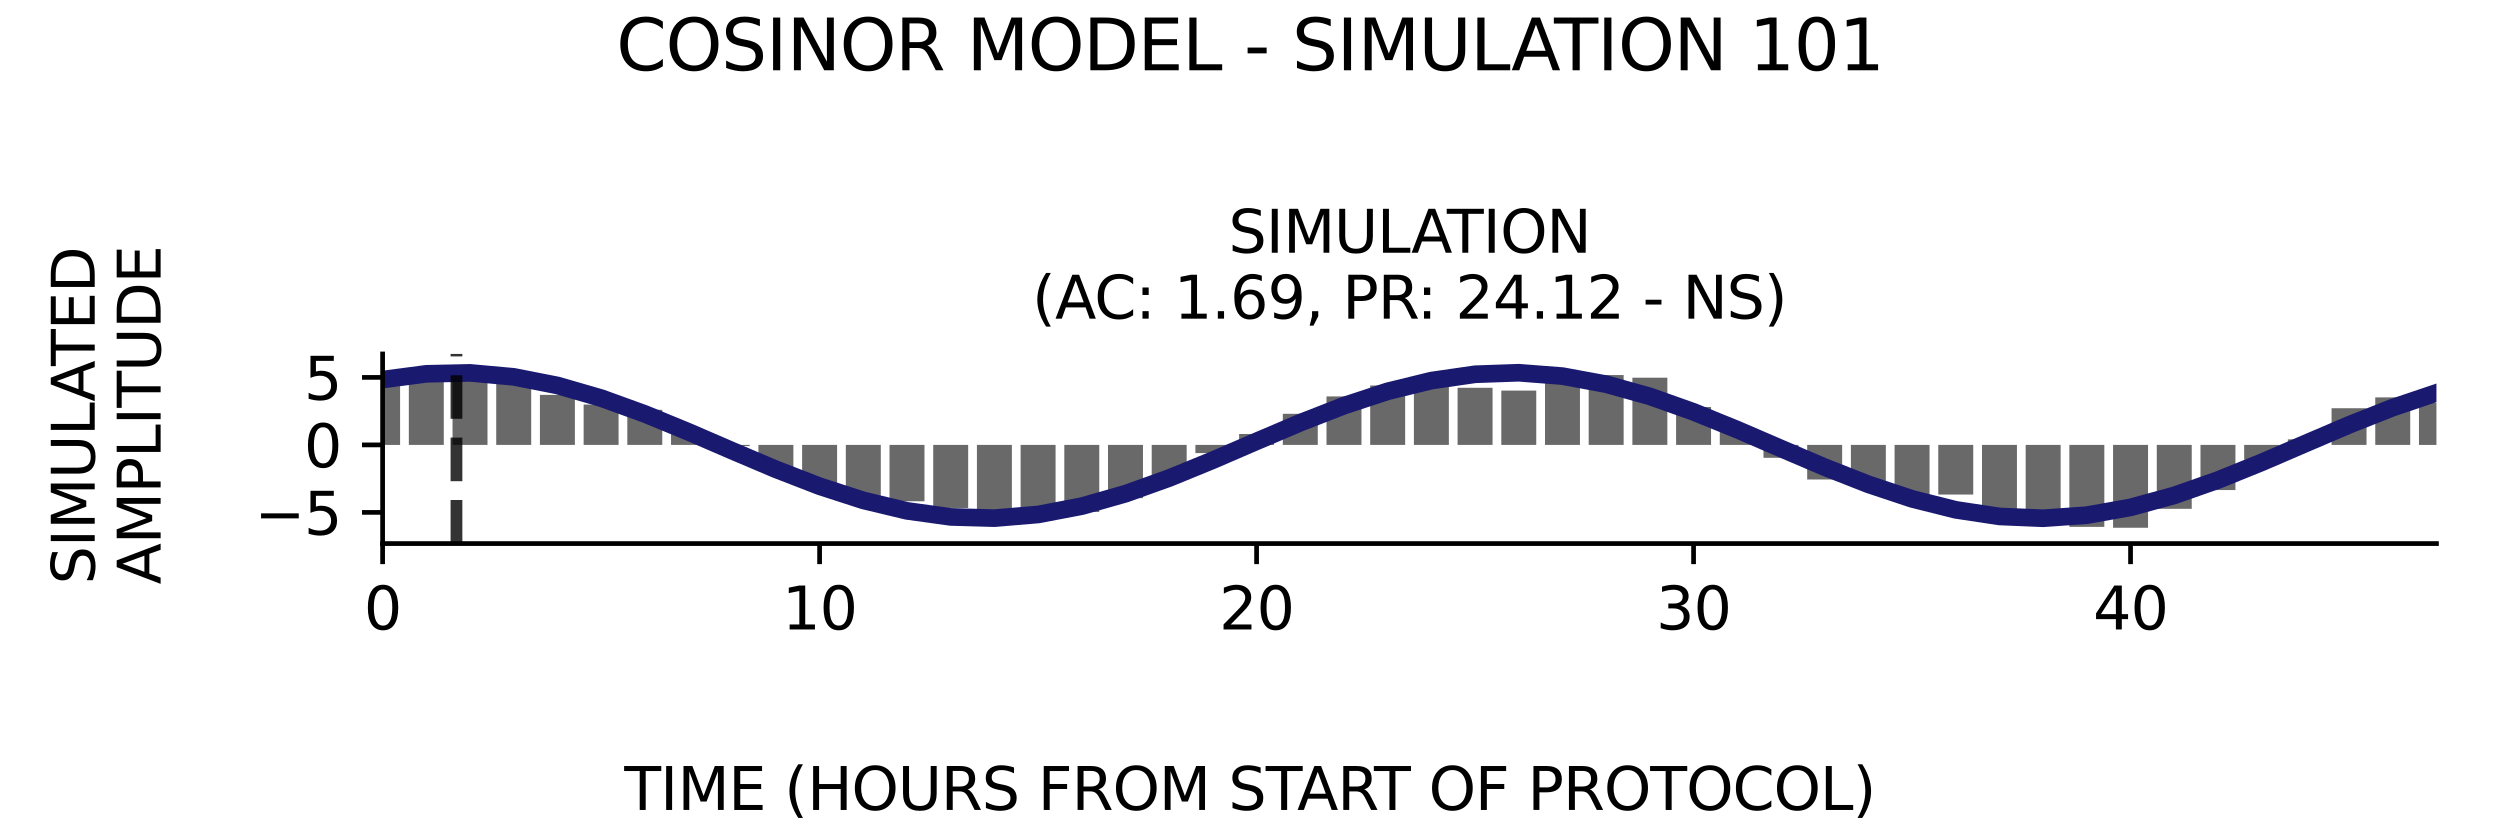 <?xml version="1.0" encoding="utf-8" standalone="no"?>
<!DOCTYPE svg PUBLIC "-//W3C//DTD SVG 1.1//EN"
  "http://www.w3.org/Graphics/SVG/1.1/DTD/svg11.dtd">
<svg xmlns:xlink="http://www.w3.org/1999/xlink" width="424.8pt" height="141.12pt" viewBox="0 0 424.8 141.12" xmlns="http://www.w3.org/2000/svg" version="1.1">
 <defs>
  <style type="text/css">*{stroke-linejoin: round; stroke-linecap: butt}</style>
 </defs>
 <g id="figure_1">
  <g id="patch_1">
   <path d="M 0 141.12 
L 424.8 141.12 
L 424.8 0 
L 0 0 
z
" style="fill: #ffffff"/>
  </g>
  <g id="axes_1">
   <g id="patch_2">
    <path d="M 65.014 92.36 
L 414 92.36 
L 414 60.144 
L 65.014 60.144 
z
" style="fill: #ffffff"/>
   </g>
   <g id="patch_3">
    <path d="M 62.044 75.598 
L 67.984 75.598 
L 67.984 65.599 
L 62.044 65.599 
z
" clip-path="url(#p33c1aeae6d)" style="fill: #696969"/>
   </g>
   <g id="patch_4">
    <path d="M 69.469 75.598 
L 75.409 75.598 
L 75.409 63.257 
L 69.469 63.257 
z
" clip-path="url(#p33c1aeae6d)" style="fill: #696969"/>
   </g>
   <g id="patch_5">
    <path d="M 76.894 75.598 
L 82.835 75.598 
L 82.835 62.829 
L 76.894 62.829 
z
" clip-path="url(#p33c1aeae6d)" style="fill: #696969"/>
   </g>
   <g id="patch_6">
    <path d="M 84.32 75.598 
L 90.26 75.598 
L 90.26 65.156 
L 84.32 65.156 
z
" clip-path="url(#p33c1aeae6d)" style="fill: #696969"/>
   </g>
   <g id="patch_7">
    <path d="M 91.745 75.598 
L 97.685 75.598 
L 97.685 67.097 
L 91.745 67.097 
z
" clip-path="url(#p33c1aeae6d)" style="fill: #696969"/>
   </g>
   <g id="patch_8">
    <path d="M 99.17 75.598 
L 105.11 75.598 
L 105.11 68.74 
L 99.17 68.74 
z
" clip-path="url(#p33c1aeae6d)" style="fill: #696969"/>
   </g>
   <g id="patch_9">
    <path d="M 106.595 75.598 
L 112.535 75.598 
L 112.535 69.635 
L 106.595 69.635 
z
" clip-path="url(#p33c1aeae6d)" style="fill: #696969"/>
   </g>
   <g id="patch_10">
    <path d="M 114.021 75.598 
L 119.961 75.598 
L 119.961 73.163 
L 114.021 73.163 
z
" clip-path="url(#p33c1aeae6d)" style="fill: #696969"/>
   </g>
   <g id="patch_11">
    <path d="M 121.446 75.598 
L 127.386 75.598 
L 127.386 75.799 
L 121.446 75.799 
z
" clip-path="url(#p33c1aeae6d)" style="fill: #696969"/>
   </g>
   <g id="patch_12">
    <path d="M 128.871 75.598 
L 134.811 75.598 
L 134.811 79.64 
L 128.871 79.64 
z
" clip-path="url(#p33c1aeae6d)" style="fill: #696969"/>
   </g>
   <g id="patch_13">
    <path d="M 136.296 75.598 
L 142.236 75.598 
L 142.236 82.483 
L 136.296 82.483 
z
" clip-path="url(#p33c1aeae6d)" style="fill: #696969"/>
   </g>
   <g id="patch_14">
    <path d="M 143.721 75.598 
L 149.662 75.598 
L 149.662 84.256 
L 143.721 84.256 
z
" clip-path="url(#p33c1aeae6d)" style="fill: #696969"/>
   </g>
   <g id="patch_15">
    <path d="M 151.147 75.598 
L 157.087 75.598 
L 157.087 85.175 
L 151.147 85.175 
z
" clip-path="url(#p33c1aeae6d)" style="fill: #696969"/>
   </g>
   <g id="patch_16">
    <path d="M 158.572 75.598 
L 164.512 75.598 
L 164.512 86.314 
L 158.572 86.314 
z
" clip-path="url(#p33c1aeae6d)" style="fill: #696969"/>
   </g>
   <g id="patch_17">
    <path d="M 165.997 75.598 
L 171.937 75.598 
L 171.937 87.258 
L 165.997 87.258 
z
" clip-path="url(#p33c1aeae6d)" style="fill: #696969"/>
   </g>
   <g id="patch_18">
    <path d="M 173.422 75.598 
L 179.363 75.598 
L 179.363 88.234 
L 173.422 88.234 
z
" clip-path="url(#p33c1aeae6d)" style="fill: #696969"/>
   </g>
   <g id="patch_19">
    <path d="M 180.848 75.598 
L 186.788 75.598 
L 186.788 86.992 
L 180.848 86.992 
z
" clip-path="url(#p33c1aeae6d)" style="fill: #696969"/>
   </g>
   <g id="patch_20">
    <path d="M 188.273 75.598 
L 194.213 75.598 
L 194.213 84.647 
L 188.273 84.647 
z
" clip-path="url(#p33c1aeae6d)" style="fill: #696969"/>
   </g>
   <g id="patch_21">
    <path d="M 195.698 75.598 
L 201.638 75.598 
L 201.638 81.142 
L 195.698 81.142 
z
" clip-path="url(#p33c1aeae6d)" style="fill: #696969"/>
   </g>
   <g id="patch_22">
    <path d="M 203.123 75.598 
L 209.064 75.598 
L 209.064 76.986 
L 203.123 76.986 
z
" clip-path="url(#p33c1aeae6d)" style="fill: #696969"/>
   </g>
   <g id="patch_23">
    <path d="M 210.549 75.598 
L 216.489 75.598 
L 216.489 73.742 
L 210.549 73.742 
z
" clip-path="url(#p33c1aeae6d)" style="fill: #696969"/>
   </g>
   <g id="patch_24">
    <path d="M 217.974 75.598 
L 223.914 75.598 
L 223.914 70.313 
L 217.974 70.313 
z
" clip-path="url(#p33c1aeae6d)" style="fill: #696969"/>
   </g>
   <g id="patch_25">
    <path d="M 225.399 75.598 
L 231.339 75.598 
L 231.339 67.361 
L 225.399 67.361 
z
" clip-path="url(#p33c1aeae6d)" style="fill: #696969"/>
   </g>
   <g id="patch_26">
    <path d="M 232.824 75.598 
L 238.764 75.598 
L 238.764 65.503 
L 232.824 65.503 
z
" clip-path="url(#p33c1aeae6d)" style="fill: #696969"/>
   </g>
   <g id="patch_27">
    <path d="M 240.25 75.598 
L 246.19 75.598 
L 246.19 64.197 
L 240.25 64.197 
z
" clip-path="url(#p33c1aeae6d)" style="fill: #696969"/>
   </g>
   <g id="patch_28">
    <path d="M 247.675 75.598 
L 253.615 75.598 
L 253.615 65.893 
L 247.675 65.893 
z
" clip-path="url(#p33c1aeae6d)" style="fill: #696969"/>
   </g>
   <g id="patch_29">
    <path d="M 255.1 75.598 
L 261.04 75.598 
L 261.04 66.368 
L 255.1 66.368 
z
" clip-path="url(#p33c1aeae6d)" style="fill: #696969"/>
   </g>
   <g id="patch_30">
    <path d="M 262.525 75.598 
L 268.465 75.598 
L 268.465 64.937 
L 262.525 64.937 
z
" clip-path="url(#p33c1aeae6d)" style="fill: #696969"/>
   </g>
   <g id="patch_31">
    <path d="M 269.95 75.598 
L 275.891 75.598 
L 275.891 63.73 
L 269.95 63.73 
z
" clip-path="url(#p33c1aeae6d)" style="fill: #696969"/>
   </g>
   <g id="patch_32">
    <path d="M 277.376 75.598 
L 283.316 75.598 
L 283.316 64.179 
L 277.376 64.179 
z
" clip-path="url(#p33c1aeae6d)" style="fill: #696969"/>
   </g>
   <g id="patch_33">
    <path d="M 284.801 75.598 
L 290.741 75.598 
L 290.741 69.161 
L 284.801 69.161 
z
" clip-path="url(#p33c1aeae6d)" style="fill: #696969"/>
   </g>
   <g id="patch_34">
    <path d="M 292.226 75.598 
L 298.166 75.598 
L 298.166 73.375 
L 292.226 73.375 
z
" clip-path="url(#p33c1aeae6d)" style="fill: #696969"/>
   </g>
   <g id="patch_35">
    <path d="M 299.651 75.598 
L 305.592 75.598 
L 305.592 77.79 
L 299.651 77.79 
z
" clip-path="url(#p33c1aeae6d)" style="fill: #696969"/>
   </g>
   <g id="patch_36">
    <path d="M 307.077 75.598 
L 313.017 75.598 
L 313.017 81.478 
L 307.077 81.478 
z
" clip-path="url(#p33c1aeae6d)" style="fill: #696969"/>
   </g>
   <g id="patch_37">
    <path d="M 314.502 75.598 
L 320.442 75.598 
L 320.442 82.368 
L 314.502 82.368 
z
" clip-path="url(#p33c1aeae6d)" style="fill: #696969"/>
   </g>
   <g id="patch_38">
    <path d="M 321.927 75.598 
L 327.867 75.598 
L 327.867 84.247 
L 321.927 84.247 
z
" clip-path="url(#p33c1aeae6d)" style="fill: #696969"/>
   </g>
   <g id="patch_39">
    <path d="M 329.352 75.598 
L 335.293 75.598 
L 335.293 84.032 
L 329.352 84.032 
z
" clip-path="url(#p33c1aeae6d)" style="fill: #696969"/>
   </g>
   <g id="patch_40">
    <path d="M 336.778 75.598 
L 342.718 75.598 
L 342.718 87.592 
L 336.778 87.592 
z
" clip-path="url(#p33c1aeae6d)" style="fill: #696969"/>
   </g>
   <g id="patch_41">
    <path d="M 344.203 75.598 
L 350.143 75.598 
L 350.143 88.122 
L 344.203 88.122 
z
" clip-path="url(#p33c1aeae6d)" style="fill: #696969"/>
   </g>
   <g id="patch_42">
    <path d="M 351.628 75.598 
L 357.568 75.598 
L 357.568 89.525 
L 351.628 89.525 
z
" clip-path="url(#p33c1aeae6d)" style="fill: #696969"/>
   </g>
   <g id="patch_43">
    <path d="M 359.053 75.598 
L 364.993 75.598 
L 364.993 89.675 
L 359.053 89.675 
z
" clip-path="url(#p33c1aeae6d)" style="fill: #696969"/>
   </g>
   <g id="patch_44">
    <path d="M 366.479 75.598 
L 372.419 75.598 
L 372.419 86.457 
L 366.479 86.457 
z
" clip-path="url(#p33c1aeae6d)" style="fill: #696969"/>
   </g>
   <g id="patch_45">
    <path d="M 373.904 75.598 
L 379.844 75.598 
L 379.844 83.27 
L 373.904 83.27 
z
" clip-path="url(#p33c1aeae6d)" style="fill: #696969"/>
   </g>
   <g id="patch_46">
    <path d="M 381.329 75.598 
L 387.269 75.598 
L 387.269 78.123 
L 381.329 78.123 
z
" clip-path="url(#p33c1aeae6d)" style="fill: #696969"/>
   </g>
   <g id="patch_47">
    <path d="M 388.754 75.598 
L 394.694 75.598 
L 394.694 74.66 
L 388.754 74.66 
z
" clip-path="url(#p33c1aeae6d)" style="fill: #696969"/>
   </g>
   <g id="patch_48">
    <path d="M 396.179 75.598 
L 402.12 75.598 
L 402.12 69.367 
L 396.179 69.367 
z
" clip-path="url(#p33c1aeae6d)" style="fill: #696969"/>
   </g>
   <g id="patch_49">
    <path d="M 403.605 75.598 
L 409.545 75.598 
L 409.545 67.525 
L 403.605 67.525 
z
" clip-path="url(#p33c1aeae6d)" style="fill: #696969"/>
   </g>
   <g id="patch_50">
    <path d="M 411.03 75.598 
L 416.97 75.598 
L 416.97 68.415 
L 411.03 68.415 
z
" clip-path="url(#p33c1aeae6d)" style="fill: #696969"/>
   </g>
   <g id="matplotlib.axis_1">
    <g id="xtick_1">
     <g id="line2d_1">
      <defs>
       <path id="mecdab9f9a2" d="M 0 0 
L 0 3.5 
" style="stroke: #000000; stroke-width: 0.8"/>
      </defs>
      <g>
       <use xlink:href="#mecdab9f9a2" x="65.014" y="92.36" style="stroke: #000000; stroke-width: 0.8"/>
      </g>
     </g>
     <g id="text_1">
      <!-- 0 -->
      <g transform="translate(61.833 106.958) scale(0.1 -0.1)">
       <defs>
        <path id="DejaVuSans-30" d="M 2034 4250 
Q 1547 4250 1301 3770 
Q 1056 3291 1056 2328 
Q 1056 1369 1301 889 
Q 1547 409 2034 409 
Q 2525 409 2770 889 
Q 3016 1369 3016 2328 
Q 3016 3291 2770 3770 
Q 2525 4250 2034 4250 
z
M 2034 4750 
Q 2819 4750 3233 4129 
Q 3647 3509 3647 2328 
Q 3647 1150 3233 529 
Q 2819 -91 2034 -91 
Q 1250 -91 836 529 
Q 422 1150 422 2328 
Q 422 3509 836 4129 
Q 1250 4750 2034 4750 
z
" transform="scale(0.016)"/>
       </defs>
       <use xlink:href="#DejaVuSans-30"/>
      </g>
     </g>
    </g>
    <g id="xtick_2">
     <g id="line2d_2">
      <g>
       <use xlink:href="#mecdab9f9a2" x="139.266" y="92.36" style="stroke: #000000; stroke-width: 0.8"/>
      </g>
     </g>
     <g id="text_2">
      <!-- 10 -->
      <g transform="translate(132.904 106.958) scale(0.1 -0.1)">
       <defs>
        <path id="DejaVuSans-31" d="M 794 531 
L 1825 531 
L 1825 4091 
L 703 3866 
L 703 4441 
L 1819 4666 
L 2450 4666 
L 2450 531 
L 3481 531 
L 3481 0 
L 794 0 
L 794 531 
z
" transform="scale(0.016)"/>
       </defs>
       <use xlink:href="#DejaVuSans-31"/>
       <use xlink:href="#DejaVuSans-30" x="63.623"/>
      </g>
     </g>
    </g>
    <g id="xtick_3">
     <g id="line2d_3">
      <g>
       <use xlink:href="#mecdab9f9a2" x="213.519" y="92.36" style="stroke: #000000; stroke-width: 0.8"/>
      </g>
     </g>
     <g id="text_3">
      <!-- 20 -->
      <g transform="translate(207.156 106.958) scale(0.1 -0.1)">
       <defs>
        <path id="DejaVuSans-32" d="M 1228 531 
L 3431 531 
L 3431 0 
L 469 0 
L 469 531 
Q 828 903 1448 1529 
Q 2069 2156 2228 2338 
Q 2531 2678 2651 2914 
Q 2772 3150 2772 3378 
Q 2772 3750 2511 3984 
Q 2250 4219 1831 4219 
Q 1534 4219 1204 4116 
Q 875 4013 500 3803 
L 500 4441 
Q 881 4594 1212 4672 
Q 1544 4750 1819 4750 
Q 2544 4750 2975 4387 
Q 3406 4025 3406 3419 
Q 3406 3131 3298 2873 
Q 3191 2616 2906 2266 
Q 2828 2175 2409 1742 
Q 1991 1309 1228 531 
z
" transform="scale(0.016)"/>
       </defs>
       <use xlink:href="#DejaVuSans-32"/>
       <use xlink:href="#DejaVuSans-30" x="63.623"/>
      </g>
     </g>
    </g>
    <g id="xtick_4">
     <g id="line2d_4">
      <g>
       <use xlink:href="#mecdab9f9a2" x="287.771" y="92.36" style="stroke: #000000; stroke-width: 0.8"/>
      </g>
     </g>
     <g id="text_4">
      <!-- 30 -->
      <g transform="translate(281.409 106.958) scale(0.1 -0.1)">
       <defs>
        <path id="DejaVuSans-33" d="M 2597 2516 
Q 3050 2419 3304 2112 
Q 3559 1806 3559 1356 
Q 3559 666 3084 287 
Q 2609 -91 1734 -91 
Q 1441 -91 1130 -33 
Q 819 25 488 141 
L 488 750 
Q 750 597 1062 519 
Q 1375 441 1716 441 
Q 2309 441 2620 675 
Q 2931 909 2931 1356 
Q 2931 1769 2642 2001 
Q 2353 2234 1838 2234 
L 1294 2234 
L 1294 2753 
L 1863 2753 
Q 2328 2753 2575 2939 
Q 2822 3125 2822 3475 
Q 2822 3834 2567 4026 
Q 2313 4219 1838 4219 
Q 1578 4219 1281 4162 
Q 984 4106 628 3988 
L 628 4550 
Q 988 4650 1302 4700 
Q 1616 4750 1894 4750 
Q 2613 4750 3031 4423 
Q 3450 4097 3450 3541 
Q 3450 3153 3228 2886 
Q 3006 2619 2597 2516 
z
" transform="scale(0.016)"/>
       </defs>
       <use xlink:href="#DejaVuSans-33"/>
       <use xlink:href="#DejaVuSans-30" x="63.623"/>
      </g>
     </g>
    </g>
    <g id="xtick_5">
     <g id="line2d_5">
      <g>
       <use xlink:href="#mecdab9f9a2" x="362.023" y="92.36" style="stroke: #000000; stroke-width: 0.8"/>
      </g>
     </g>
     <g id="text_5">
      <!-- 40 -->
      <g transform="translate(355.661 106.958) scale(0.1 -0.1)">
       <defs>
        <path id="DejaVuSans-34" d="M 2419 4116 
L 825 1625 
L 2419 1625 
L 2419 4116 
z
M 2253 4666 
L 3047 4666 
L 3047 1625 
L 3713 1625 
L 3713 1100 
L 3047 1100 
L 3047 0 
L 2419 0 
L 2419 1100 
L 313 1100 
L 313 1709 
L 2253 4666 
z
" transform="scale(0.016)"/>
       </defs>
       <use xlink:href="#DejaVuSans-34"/>
       <use xlink:href="#DejaVuSans-30" x="63.623"/>
      </g>
     </g>
    </g>
   </g>
   <g id="matplotlib.axis_2">
    <g id="ytick_1">
     <g id="line2d_6">
      <defs>
       <path id="m12e6dbb2c8" d="M 0 0 
L -3.5 0 
" style="stroke: #000000; stroke-width: 0.8"/>
      </defs>
      <g>
       <use xlink:href="#m12e6dbb2c8" x="65.014" y="87.067" style="stroke: #000000; stroke-width: 0.8"/>
      </g>
     </g>
     <g id="text_6">
      <!-- −5 -->
      <g transform="translate(43.272 90.866) scale(0.1 -0.1)">
       <defs>
        <path id="DejaVuSans-2212" d="M 678 2272 
L 4684 2272 
L 4684 1741 
L 678 1741 
L 678 2272 
z
" transform="scale(0.016)"/>
        <path id="DejaVuSans-35" d="M 691 4666 
L 3169 4666 
L 3169 4134 
L 1269 4134 
L 1269 2991 
Q 1406 3038 1543 3061 
Q 1681 3084 1819 3084 
Q 2600 3084 3056 2656 
Q 3513 2228 3513 1497 
Q 3513 744 3044 326 
Q 2575 -91 1722 -91 
Q 1428 -91 1123 -41 
Q 819 9 494 109 
L 494 744 
Q 775 591 1075 516 
Q 1375 441 1709 441 
Q 2250 441 2565 725 
Q 2881 1009 2881 1497 
Q 2881 1984 2565 2268 
Q 2250 2553 1709 2553 
Q 1456 2553 1204 2497 
Q 953 2441 691 2322 
L 691 4666 
z
" transform="scale(0.016)"/>
       </defs>
       <use xlink:href="#DejaVuSans-2212"/>
       <use xlink:href="#DejaVuSans-35" x="83.789"/>
      </g>
     </g>
    </g>
    <g id="ytick_2">
     <g id="line2d_7">
      <g>
       <use xlink:href="#m12e6dbb2c8" x="65.014" y="75.598" style="stroke: #000000; stroke-width: 0.8"/>
      </g>
     </g>
     <g id="text_7">
      <!-- 0 -->
      <g transform="translate(51.651 79.397) scale(0.1 -0.1)">
       <use xlink:href="#DejaVuSans-30"/>
      </g>
     </g>
    </g>
    <g id="ytick_3">
     <g id="line2d_8">
      <g>
       <use xlink:href="#m12e6dbb2c8" x="65.014" y="64.128" style="stroke: #000000; stroke-width: 0.8"/>
      </g>
     </g>
     <g id="text_8">
      <!-- 5 -->
      <g transform="translate(51.651 67.928) scale(0.1 -0.1)">
       <use xlink:href="#DejaVuSans-35"/>
      </g>
     </g>
    </g>
   </g>
   <g id="line2d_9">
    <path d="M 65.014 64.5 
L 72.439 63.519 
L 79.864 63.36 
L 87.29 64.034 
L 94.715 65.494 
L 102.14 67.642 
L 109.565 70.334 
L 116.991 73.387 
L 124.416 76.596 
L 131.841 79.745 
L 139.266 82.62 
L 146.692 85.027 
L 154.117 86.806 
L 161.542 87.834 
L 168.967 88.043 
L 176.393 87.419 
L 183.818 86.004 
L 191.243 83.893 
L 198.668 81.23 
L 206.093 78.192 
L 213.519 74.986 
L 220.944 71.828 
L 228.369 68.931 
L 235.794 66.49 
L 243.22 64.67 
L 250.645 63.595 
L 258.07 63.335 
L 265.495 63.91 
L 272.921 65.28 
L 280.346 67.352 
L 287.771 69.988 
L 295.196 73.008 
L 302.621 76.21 
L 310.047 79.377 
L 317.472 82.296 
L 324.897 84.769 
L 332.322 86.63 
L 339.748 87.753 
L 347.173 88.062 
L 354.598 87.537 
L 362.023 86.213 
L 369.449 84.179 
L 376.874 81.573 
L 384.299 78.57 
L 391.724 75.373 
L 399.15 72.197 
L 406.575 69.258 
L 414 66.753 
" clip-path="url(#p33c1aeae6d)" style="fill: none; stroke: #191970; stroke-width: 3; stroke-linecap: square"/>
   </g>
   <g id="line2d_10">
    <path d="M 77.563 92.36 
L 77.563 60.144 
" clip-path="url(#p33c1aeae6d)" style="fill: none; stroke-dasharray: 7.4,3.2; stroke-dashoffset: 0; stroke: #000000; stroke-opacity: 0.8; stroke-width: 2"/>
   </g>
   <g id="patch_51">
    <path d="M 65.014 92.36 
L 65.014 60.144 
" style="fill: none; stroke: #000000; stroke-width: 0.8; stroke-linejoin: miter; stroke-linecap: square"/>
   </g>
   <g id="patch_52">
    <path d="M 65.014 92.36 
L 414 92.36 
" style="fill: none; stroke: #000000; stroke-width: 0.8; stroke-linejoin: miter; stroke-linecap: square"/>
   </g>
   <g id="text_9">
    <!-- SIMULATION -->
    <g transform="translate(208.748 42.946) scale(0.1 -0.1)">
     <defs>
      <path id="DejaVuSans-53" d="M 3425 4513 
L 3425 3897 
Q 3066 4069 2747 4153 
Q 2428 4238 2131 4238 
Q 1616 4238 1336 4038 
Q 1056 3838 1056 3469 
Q 1056 3159 1242 3001 
Q 1428 2844 1947 2747 
L 2328 2669 
Q 3034 2534 3370 2195 
Q 3706 1856 3706 1288 
Q 3706 609 3251 259 
Q 2797 -91 1919 -91 
Q 1588 -91 1214 -16 
Q 841 59 441 206 
L 441 856 
Q 825 641 1194 531 
Q 1563 422 1919 422 
Q 2459 422 2753 634 
Q 3047 847 3047 1241 
Q 3047 1584 2836 1778 
Q 2625 1972 2144 2069 
L 1759 2144 
Q 1053 2284 737 2584 
Q 422 2884 422 3419 
Q 422 4038 858 4394 
Q 1294 4750 2059 4750 
Q 2388 4750 2728 4690 
Q 3069 4631 3425 4513 
z
" transform="scale(0.016)"/>
      <path id="DejaVuSans-49" d="M 628 4666 
L 1259 4666 
L 1259 0 
L 628 0 
L 628 4666 
z
" transform="scale(0.016)"/>
      <path id="DejaVuSans-4d" d="M 628 4666 
L 1569 4666 
L 2759 1491 
L 3956 4666 
L 4897 4666 
L 4897 0 
L 4281 0 
L 4281 4097 
L 3078 897 
L 2444 897 
L 1241 4097 
L 1241 0 
L 628 0 
L 628 4666 
z
" transform="scale(0.016)"/>
      <path id="DejaVuSans-55" d="M 556 4666 
L 1191 4666 
L 1191 1831 
Q 1191 1081 1462 751 
Q 1734 422 2344 422 
Q 2950 422 3222 751 
Q 3494 1081 3494 1831 
L 3494 4666 
L 4128 4666 
L 4128 1753 
Q 4128 841 3676 375 
Q 3225 -91 2344 -91 
Q 1459 -91 1007 375 
Q 556 841 556 1753 
L 556 4666 
z
" transform="scale(0.016)"/>
      <path id="DejaVuSans-4c" d="M 628 4666 
L 1259 4666 
L 1259 531 
L 3531 531 
L 3531 0 
L 628 0 
L 628 4666 
z
" transform="scale(0.016)"/>
      <path id="DejaVuSans-41" d="M 2188 4044 
L 1331 1722 
L 3047 1722 
L 2188 4044 
z
M 1831 4666 
L 2547 4666 
L 4325 0 
L 3669 0 
L 3244 1197 
L 1141 1197 
L 716 0 
L 50 0 
L 1831 4666 
z
" transform="scale(0.016)"/>
      <path id="DejaVuSans-54" d="M -19 4666 
L 3928 4666 
L 3928 4134 
L 2272 4134 
L 2272 0 
L 1638 0 
L 1638 4134 
L -19 4134 
L -19 4666 
z
" transform="scale(0.016)"/>
      <path id="DejaVuSans-4f" d="M 2522 4238 
Q 1834 4238 1429 3725 
Q 1025 3213 1025 2328 
Q 1025 1447 1429 934 
Q 1834 422 2522 422 
Q 3209 422 3611 934 
Q 4013 1447 4013 2328 
Q 4013 3213 3611 3725 
Q 3209 4238 2522 4238 
z
M 2522 4750 
Q 3503 4750 4090 4092 
Q 4678 3434 4678 2328 
Q 4678 1225 4090 567 
Q 3503 -91 2522 -91 
Q 1538 -91 948 565 
Q 359 1222 359 2328 
Q 359 3434 948 4092 
Q 1538 4750 2522 4750 
z
" transform="scale(0.016)"/>
      <path id="DejaVuSans-4e" d="M 628 4666 
L 1478 4666 
L 3547 763 
L 3547 4666 
L 4159 4666 
L 4159 0 
L 3309 0 
L 1241 3903 
L 1241 0 
L 628 0 
L 628 4666 
z
" transform="scale(0.016)"/>
     </defs>
     <use xlink:href="#DejaVuSans-53"/>
     <use xlink:href="#DejaVuSans-49" x="63.477"/>
     <use xlink:href="#DejaVuSans-4d" x="92.969"/>
     <use xlink:href="#DejaVuSans-55" x="179.248"/>
     <use xlink:href="#DejaVuSans-4c" x="252.441"/>
     <use xlink:href="#DejaVuSans-41" x="310.404"/>
     <use xlink:href="#DejaVuSans-54" x="371.062"/>
     <use xlink:href="#DejaVuSans-49" x="432.146"/>
     <use xlink:href="#DejaVuSans-4f" x="461.639"/>
     <use xlink:href="#DejaVuSans-4e" x="540.35"/>
    </g>
    <!-- (AC: 1.69, PR: 24.12 - NS) -->
    <g transform="translate(175.38 54.144) scale(0.1 -0.1)">
     <defs>
      <path id="DejaVuSans-28" d="M 1984 4856 
Q 1566 4138 1362 3434 
Q 1159 2731 1159 2009 
Q 1159 1288 1364 580 
Q 1569 -128 1984 -844 
L 1484 -844 
Q 1016 -109 783 600 
Q 550 1309 550 2009 
Q 550 2706 781 3412 
Q 1013 4119 1484 4856 
L 1984 4856 
z
" transform="scale(0.016)"/>
      <path id="DejaVuSans-43" d="M 4122 4306 
L 4122 3641 
Q 3803 3938 3442 4084 
Q 3081 4231 2675 4231 
Q 1875 4231 1450 3742 
Q 1025 3253 1025 2328 
Q 1025 1406 1450 917 
Q 1875 428 2675 428 
Q 3081 428 3442 575 
Q 3803 722 4122 1019 
L 4122 359 
Q 3791 134 3420 21 
Q 3050 -91 2638 -91 
Q 1578 -91 968 557 
Q 359 1206 359 2328 
Q 359 3453 968 4101 
Q 1578 4750 2638 4750 
Q 3056 4750 3426 4639 
Q 3797 4528 4122 4306 
z
" transform="scale(0.016)"/>
      <path id="DejaVuSans-3a" d="M 750 794 
L 1409 794 
L 1409 0 
L 750 0 
L 750 794 
z
M 750 3309 
L 1409 3309 
L 1409 2516 
L 750 2516 
L 750 3309 
z
" transform="scale(0.016)"/>
      <path id="DejaVuSans-20" transform="scale(0.016)"/>
      <path id="DejaVuSans-2e" d="M 684 794 
L 1344 794 
L 1344 0 
L 684 0 
L 684 794 
z
" transform="scale(0.016)"/>
      <path id="DejaVuSans-36" d="M 2113 2584 
Q 1688 2584 1439 2293 
Q 1191 2003 1191 1497 
Q 1191 994 1439 701 
Q 1688 409 2113 409 
Q 2538 409 2786 701 
Q 3034 994 3034 1497 
Q 3034 2003 2786 2293 
Q 2538 2584 2113 2584 
z
M 3366 4563 
L 3366 3988 
Q 3128 4100 2886 4159 
Q 2644 4219 2406 4219 
Q 1781 4219 1451 3797 
Q 1122 3375 1075 2522 
Q 1259 2794 1537 2939 
Q 1816 3084 2150 3084 
Q 2853 3084 3261 2657 
Q 3669 2231 3669 1497 
Q 3669 778 3244 343 
Q 2819 -91 2113 -91 
Q 1303 -91 875 529 
Q 447 1150 447 2328 
Q 447 3434 972 4092 
Q 1497 4750 2381 4750 
Q 2619 4750 2861 4703 
Q 3103 4656 3366 4563 
z
" transform="scale(0.016)"/>
      <path id="DejaVuSans-39" d="M 703 97 
L 703 672 
Q 941 559 1184 500 
Q 1428 441 1663 441 
Q 2288 441 2617 861 
Q 2947 1281 2994 2138 
Q 2813 1869 2534 1725 
Q 2256 1581 1919 1581 
Q 1219 1581 811 2004 
Q 403 2428 403 3163 
Q 403 3881 828 4315 
Q 1253 4750 1959 4750 
Q 2769 4750 3195 4129 
Q 3622 3509 3622 2328 
Q 3622 1225 3098 567 
Q 2575 -91 1691 -91 
Q 1453 -91 1209 -44 
Q 966 3 703 97 
z
M 1959 2075 
Q 2384 2075 2632 2365 
Q 2881 2656 2881 3163 
Q 2881 3666 2632 3958 
Q 2384 4250 1959 4250 
Q 1534 4250 1286 3958 
Q 1038 3666 1038 3163 
Q 1038 2656 1286 2365 
Q 1534 2075 1959 2075 
z
" transform="scale(0.016)"/>
      <path id="DejaVuSans-2c" d="M 750 794 
L 1409 794 
L 1409 256 
L 897 -744 
L 494 -744 
L 750 256 
L 750 794 
z
" transform="scale(0.016)"/>
      <path id="DejaVuSans-50" d="M 1259 4147 
L 1259 2394 
L 2053 2394 
Q 2494 2394 2734 2622 
Q 2975 2850 2975 3272 
Q 2975 3691 2734 3919 
Q 2494 4147 2053 4147 
L 1259 4147 
z
M 628 4666 
L 2053 4666 
Q 2838 4666 3239 4311 
Q 3641 3956 3641 3272 
Q 3641 2581 3239 2228 
Q 2838 1875 2053 1875 
L 1259 1875 
L 1259 0 
L 628 0 
L 628 4666 
z
" transform="scale(0.016)"/>
      <path id="DejaVuSans-52" d="M 2841 2188 
Q 3044 2119 3236 1894 
Q 3428 1669 3622 1275 
L 4263 0 
L 3584 0 
L 2988 1197 
Q 2756 1666 2539 1819 
Q 2322 1972 1947 1972 
L 1259 1972 
L 1259 0 
L 628 0 
L 628 4666 
L 2053 4666 
Q 2853 4666 3247 4331 
Q 3641 3997 3641 3322 
Q 3641 2881 3436 2590 
Q 3231 2300 2841 2188 
z
M 1259 4147 
L 1259 2491 
L 2053 2491 
Q 2509 2491 2742 2702 
Q 2975 2913 2975 3322 
Q 2975 3731 2742 3939 
Q 2509 4147 2053 4147 
L 1259 4147 
z
" transform="scale(0.016)"/>
      <path id="DejaVuSans-2d" d="M 313 2009 
L 1997 2009 
L 1997 1497 
L 313 1497 
L 313 2009 
z
" transform="scale(0.016)"/>
      <path id="DejaVuSans-29" d="M 513 4856 
L 1013 4856 
Q 1481 4119 1714 3412 
Q 1947 2706 1947 2009 
Q 1947 1309 1714 600 
Q 1481 -109 1013 -844 
L 513 -844 
Q 928 -128 1133 580 
Q 1338 1288 1338 2009 
Q 1338 2731 1133 3434 
Q 928 4138 513 4856 
z
" transform="scale(0.016)"/>
     </defs>
     <use xlink:href="#DejaVuSans-28"/>
     <use xlink:href="#DejaVuSans-41" x="39.014"/>
     <use xlink:href="#DejaVuSans-43" x="105.672"/>
     <use xlink:href="#DejaVuSans-3a" x="175.496"/>
     <use xlink:href="#DejaVuSans-20" x="209.188"/>
     <use xlink:href="#DejaVuSans-31" x="240.975"/>
     <use xlink:href="#DejaVuSans-2e" x="304.598"/>
     <use xlink:href="#DejaVuSans-36" x="336.385"/>
     <use xlink:href="#DejaVuSans-39" x="400.008"/>
     <use xlink:href="#DejaVuSans-2c" x="463.631"/>
     <use xlink:href="#DejaVuSans-20" x="495.418"/>
     <use xlink:href="#DejaVuSans-50" x="527.205"/>
     <use xlink:href="#DejaVuSans-52" x="587.508"/>
     <use xlink:href="#DejaVuSans-3a" x="653.865"/>
     <use xlink:href="#DejaVuSans-20" x="687.557"/>
     <use xlink:href="#DejaVuSans-32" x="719.344"/>
     <use xlink:href="#DejaVuSans-34" x="782.967"/>
     <use xlink:href="#DejaVuSans-2e" x="846.59"/>
     <use xlink:href="#DejaVuSans-31" x="878.377"/>
     <use xlink:href="#DejaVuSans-32" x="942"/>
     <use xlink:href="#DejaVuSans-20" x="1005.623"/>
     <use xlink:href="#DejaVuSans-2d" x="1037.41"/>
     <use xlink:href="#DejaVuSans-20" x="1073.494"/>
     <use xlink:href="#DejaVuSans-4e" x="1105.281"/>
     <use xlink:href="#DejaVuSans-53" x="1180.086"/>
     <use xlink:href="#DejaVuSans-29" x="1243.562"/>
    </g>
   </g>
  </g>
  <g id="text_10">
   <!-- COSINOR MODEL - SIMULATION 101 -->
   <g transform="translate(104.717 11.941) scale(0.12 -0.12)">
    <defs>
     <path id="DejaVuSans-44" d="M 1259 4147 
L 1259 519 
L 2022 519 
Q 2988 519 3436 956 
Q 3884 1394 3884 2338 
Q 3884 3275 3436 3711 
Q 2988 4147 2022 4147 
L 1259 4147 
z
M 628 4666 
L 1925 4666 
Q 3281 4666 3915 4102 
Q 4550 3538 4550 2338 
Q 4550 1131 3912 565 
Q 3275 0 1925 0 
L 628 0 
L 628 4666 
z
" transform="scale(0.016)"/>
     <path id="DejaVuSans-45" d="M 628 4666 
L 3578 4666 
L 3578 4134 
L 1259 4134 
L 1259 2753 
L 3481 2753 
L 3481 2222 
L 1259 2222 
L 1259 531 
L 3634 531 
L 3634 0 
L 628 0 
L 628 4666 
z
" transform="scale(0.016)"/>
    </defs>
    <use xlink:href="#DejaVuSans-43"/>
    <use xlink:href="#DejaVuSans-4f" x="69.824"/>
    <use xlink:href="#DejaVuSans-53" x="148.535"/>
    <use xlink:href="#DejaVuSans-49" x="212.012"/>
    <use xlink:href="#DejaVuSans-4e" x="241.504"/>
    <use xlink:href="#DejaVuSans-4f" x="316.309"/>
    <use xlink:href="#DejaVuSans-52" x="395.02"/>
    <use xlink:href="#DejaVuSans-20" x="464.502"/>
    <use xlink:href="#DejaVuSans-4d" x="496.289"/>
    <use xlink:href="#DejaVuSans-4f" x="582.568"/>
    <use xlink:href="#DejaVuSans-44" x="661.279"/>
    <use xlink:href="#DejaVuSans-45" x="738.281"/>
    <use xlink:href="#DejaVuSans-4c" x="801.465"/>
    <use xlink:href="#DejaVuSans-20" x="857.178"/>
    <use xlink:href="#DejaVuSans-2d" x="888.965"/>
    <use xlink:href="#DejaVuSans-20" x="925.049"/>
    <use xlink:href="#DejaVuSans-53" x="956.836"/>
    <use xlink:href="#DejaVuSans-49" x="1020.312"/>
    <use xlink:href="#DejaVuSans-4d" x="1049.805"/>
    <use xlink:href="#DejaVuSans-55" x="1136.084"/>
    <use xlink:href="#DejaVuSans-4c" x="1209.277"/>
    <use xlink:href="#DejaVuSans-41" x="1267.24"/>
    <use xlink:href="#DejaVuSans-54" x="1327.898"/>
    <use xlink:href="#DejaVuSans-49" x="1388.982"/>
    <use xlink:href="#DejaVuSans-4f" x="1418.475"/>
    <use xlink:href="#DejaVuSans-4e" x="1497.186"/>
    <use xlink:href="#DejaVuSans-20" x="1571.99"/>
    <use xlink:href="#DejaVuSans-31" x="1603.777"/>
    <use xlink:href="#DejaVuSans-30" x="1667.4"/>
    <use xlink:href="#DejaVuSans-31" x="1731.023"/>
   </g>
  </g>
  <g id="text_11">
   <!-- TIME (HOURS FROM START OF PROTOCOL) -->
   <g transform="translate(106.08 137.629) scale(0.1 -0.1)">
    <defs>
     <path id="DejaVuSans-48" d="M 628 4666 
L 1259 4666 
L 1259 2753 
L 3553 2753 
L 3553 4666 
L 4184 4666 
L 4184 0 
L 3553 0 
L 3553 2222 
L 1259 2222 
L 1259 0 
L 628 0 
L 628 4666 
z
" transform="scale(0.016)"/>
     <path id="DejaVuSans-46" d="M 628 4666 
L 3309 4666 
L 3309 4134 
L 1259 4134 
L 1259 2759 
L 3109 2759 
L 3109 2228 
L 1259 2228 
L 1259 0 
L 628 0 
L 628 4666 
z
" transform="scale(0.016)"/>
    </defs>
    <use xlink:href="#DejaVuSans-54"/>
    <use xlink:href="#DejaVuSans-49" x="61.084"/>
    <use xlink:href="#DejaVuSans-4d" x="90.576"/>
    <use xlink:href="#DejaVuSans-45" x="176.855"/>
    <use xlink:href="#DejaVuSans-20" x="240.039"/>
    <use xlink:href="#DejaVuSans-28" x="271.826"/>
    <use xlink:href="#DejaVuSans-48" x="310.84"/>
    <use xlink:href="#DejaVuSans-4f" x="386.035"/>
    <use xlink:href="#DejaVuSans-55" x="464.746"/>
    <use xlink:href="#DejaVuSans-52" x="537.939"/>
    <use xlink:href="#DejaVuSans-53" x="607.422"/>
    <use xlink:href="#DejaVuSans-20" x="670.898"/>
    <use xlink:href="#DejaVuSans-46" x="702.686"/>
    <use xlink:href="#DejaVuSans-52" x="760.205"/>
    <use xlink:href="#DejaVuSans-4f" x="829.688"/>
    <use xlink:href="#DejaVuSans-4d" x="908.398"/>
    <use xlink:href="#DejaVuSans-20" x="994.678"/>
    <use xlink:href="#DejaVuSans-53" x="1026.465"/>
    <use xlink:href="#DejaVuSans-54" x="1089.941"/>
    <use xlink:href="#DejaVuSans-41" x="1143.275"/>
    <use xlink:href="#DejaVuSans-52" x="1211.684"/>
    <use xlink:href="#DejaVuSans-54" x="1273.916"/>
    <use xlink:href="#DejaVuSans-20" x="1335"/>
    <use xlink:href="#DejaVuSans-4f" x="1366.787"/>
    <use xlink:href="#DejaVuSans-46" x="1445.498"/>
    <use xlink:href="#DejaVuSans-20" x="1503.018"/>
    <use xlink:href="#DejaVuSans-50" x="1534.805"/>
    <use xlink:href="#DejaVuSans-52" x="1595.107"/>
    <use xlink:href="#DejaVuSans-4f" x="1664.59"/>
    <use xlink:href="#DejaVuSans-54" x="1743.301"/>
    <use xlink:href="#DejaVuSans-4f" x="1804.385"/>
    <use xlink:href="#DejaVuSans-43" x="1883.096"/>
    <use xlink:href="#DejaVuSans-4f" x="1952.92"/>
    <use xlink:href="#DejaVuSans-4c" x="2031.631"/>
    <use xlink:href="#DejaVuSans-29" x="2087.344"/>
   </g>
  </g>
  <g id="text_12">
   <!-- SIMULATED -->
   <g transform="translate(16.094 99.293) rotate(-90) scale(0.1 -0.1)">
    <use xlink:href="#DejaVuSans-53"/>
    <use xlink:href="#DejaVuSans-49" x="63.477"/>
    <use xlink:href="#DejaVuSans-4d" x="92.969"/>
    <use xlink:href="#DejaVuSans-55" x="179.248"/>
    <use xlink:href="#DejaVuSans-4c" x="252.441"/>
    <use xlink:href="#DejaVuSans-41" x="310.404"/>
    <use xlink:href="#DejaVuSans-54" x="371.062"/>
    <use xlink:href="#DejaVuSans-45" x="432.146"/>
    <use xlink:href="#DejaVuSans-44" x="495.33"/>
   </g>
   <!-- AMPLITUDE -->
   <g transform="translate(27.292 99.293) rotate(-90) scale(0.1 -0.1)">
    <use xlink:href="#DejaVuSans-41"/>
    <use xlink:href="#DejaVuSans-4d" x="68.408"/>
    <use xlink:href="#DejaVuSans-50" x="154.688"/>
    <use xlink:href="#DejaVuSans-4c" x="214.99"/>
    <use xlink:href="#DejaVuSans-49" x="270.703"/>
    <use xlink:href="#DejaVuSans-54" x="300.195"/>
    <use xlink:href="#DejaVuSans-55" x="361.279"/>
    <use xlink:href="#DejaVuSans-44" x="434.473"/>
    <use xlink:href="#DejaVuSans-45" x="511.475"/>
   </g>
  </g>
 </g>
 <defs>
  <clipPath id="p33c1aeae6d">
   <rect x="65.014" y="60.144" width="348.986" height="32.216"/>
  </clipPath>
 </defs>
</svg>
